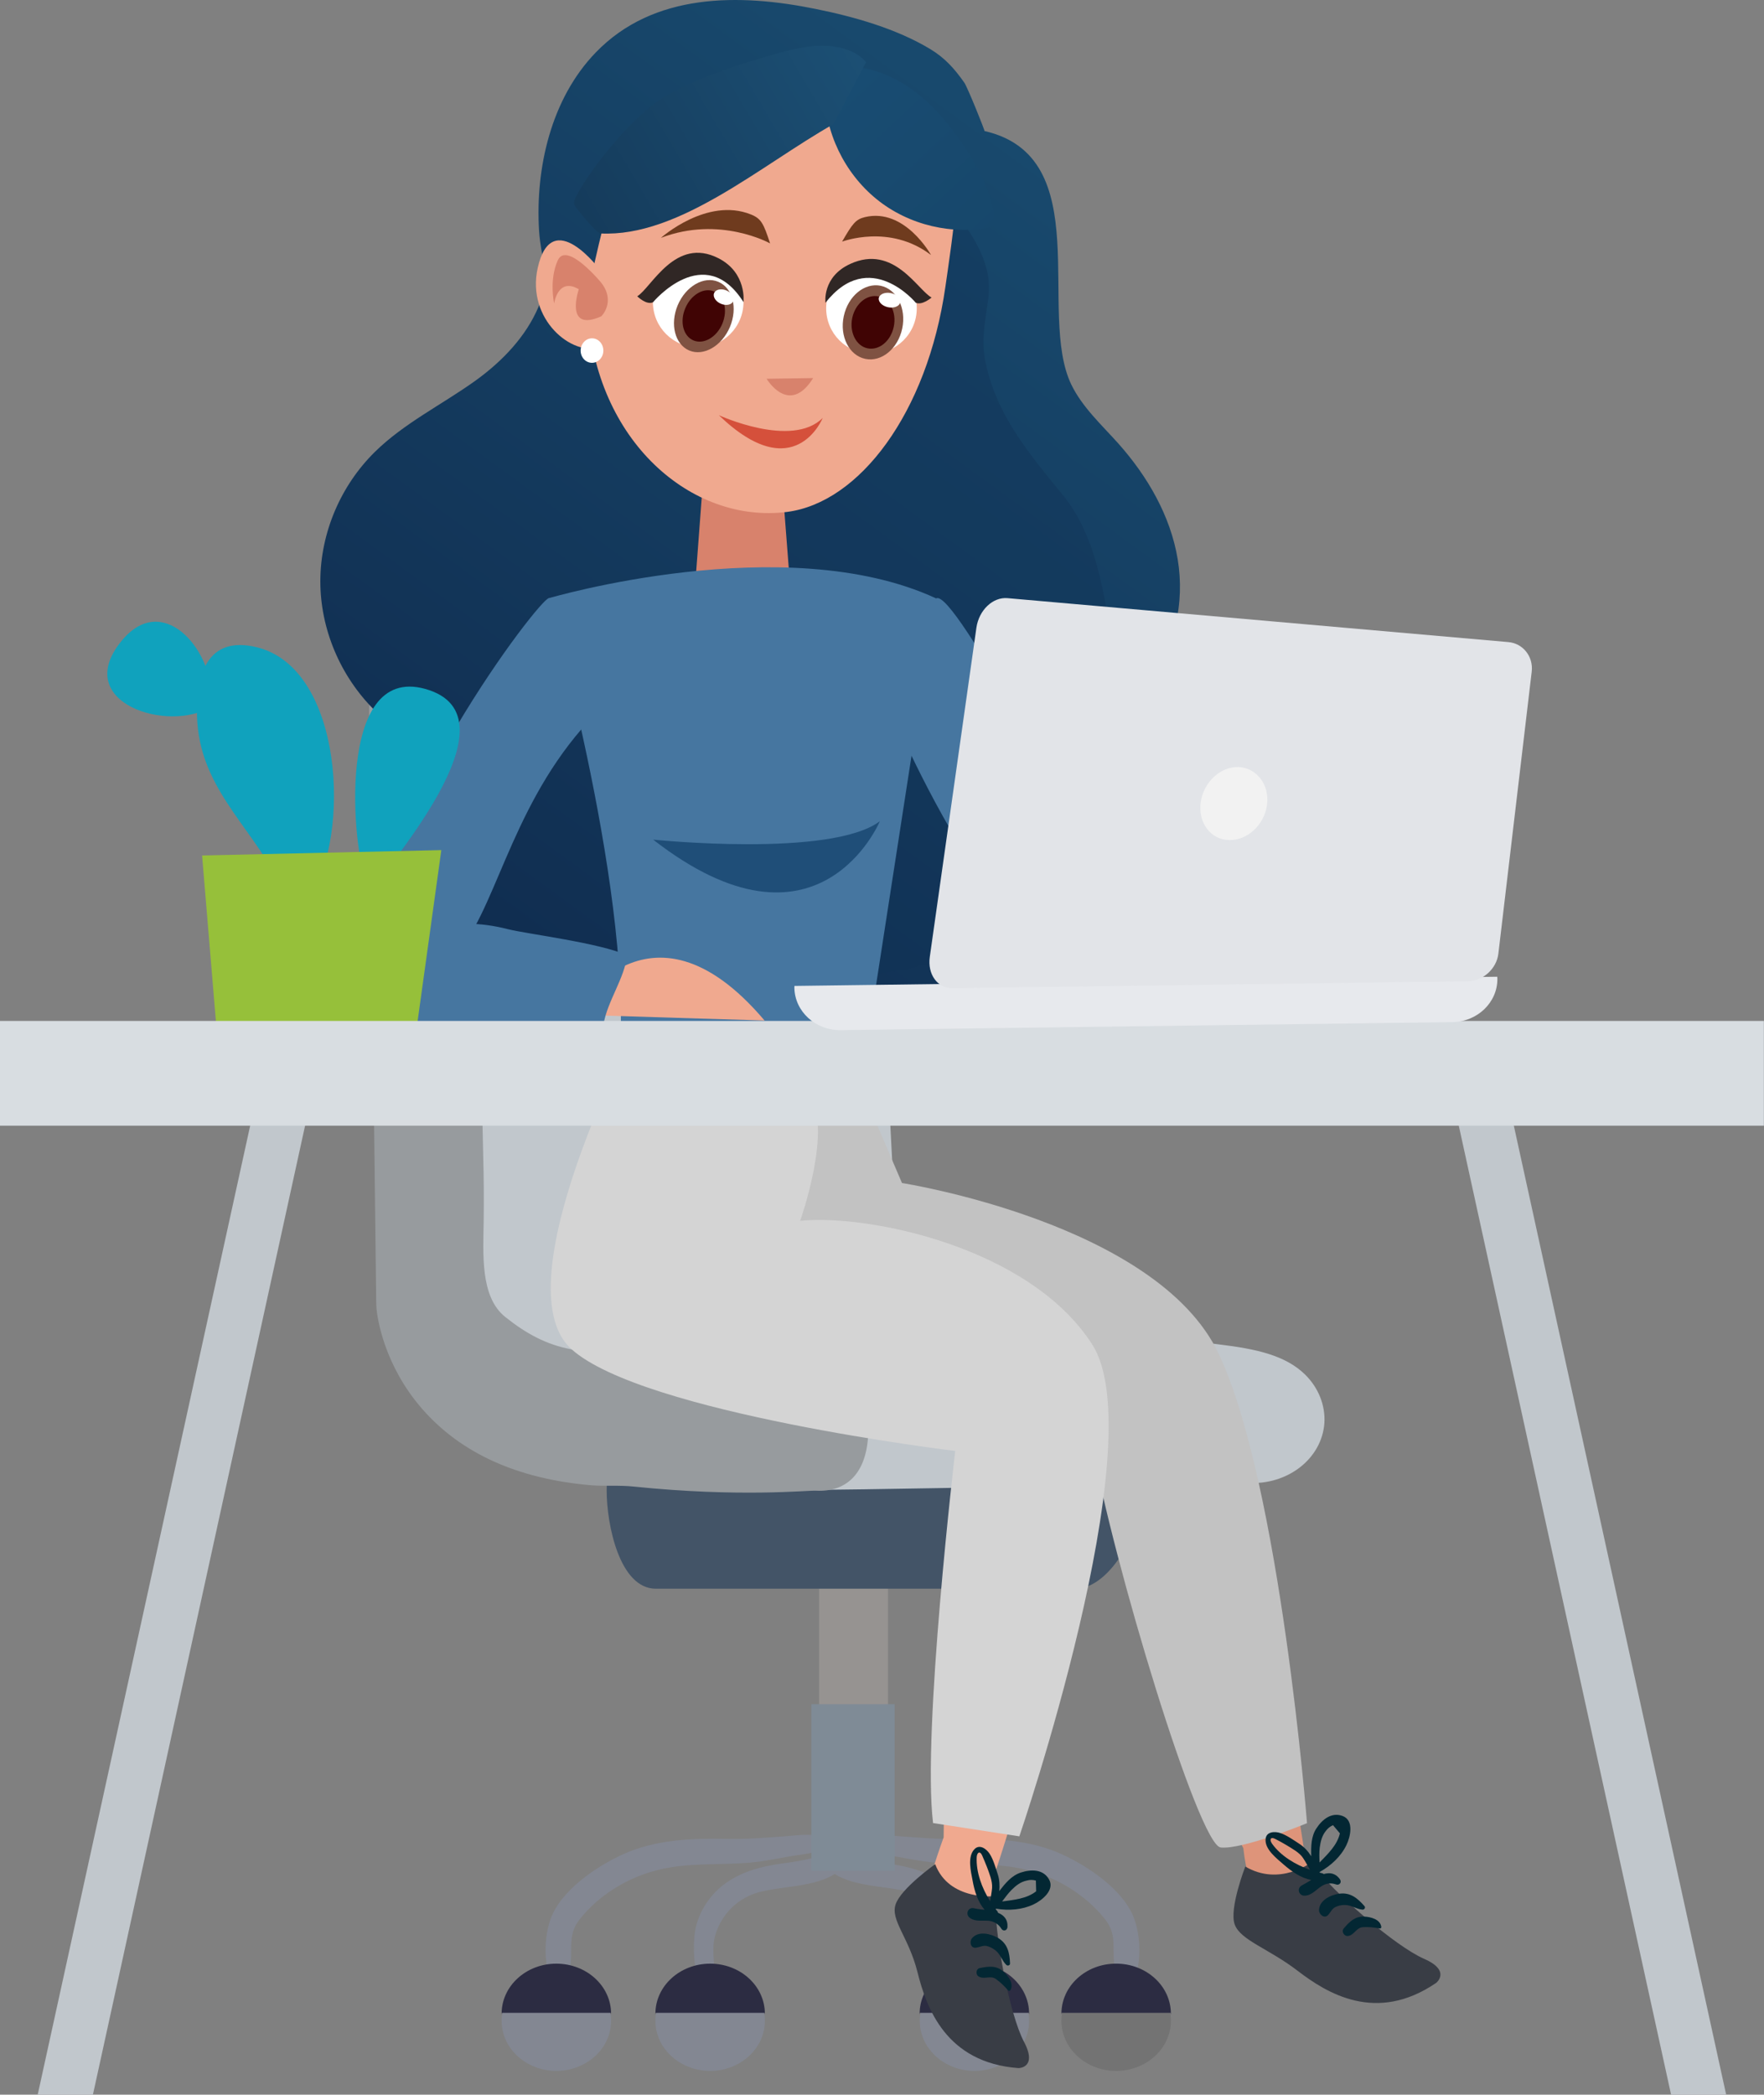 <svg width="1032" height="1225" viewBox="0 0 1032 1225" fill="none" xmlns="http://www.w3.org/2000/svg">
<rect x="0" y="0" width="1032" height="1225" fill="#808080" stroke="none"/>
<path d="M479.191 903.829H519.519V1005.84H479.191V903.829Z" fill="#969391"/>
<path d="M668.888 871.917C668.888 891.421 650.463 929.106 629.148 929.106H383.684C362.368 929.106 354.932 891.338 354.932 871.917V870.429C354.932 850.925 362.368 829.934 383.684 829.934H629.148C650.463 829.934 668.888 850.925 668.888 870.429V871.917Z" fill="#435467"/>
<path d="M499.933 1076.15C507.865 1071.44 518.109 1073.26 526.867 1073.92C537.938 1074.74 549.009 1075.65 560.08 1075.4C580.653 1074.99 602.216 1075.73 621.219 1084.41C636.834 1091.52 657.902 1105.65 663.768 1122.68C668.312 1135.82 667.982 1156.81 657.82 1167.55C656.085 1169.45 653.358 1167.47 653.771 1165.24C654.68 1160.11 652.201 1152.84 651.706 1147.55C650.962 1138.05 653.11 1130.69 646.501 1122.43C635.016 1107.97 618.245 1097.88 600.481 1093.5C584.04 1089.45 566.855 1090.61 550.083 1089.54C541.656 1089.04 533.394 1087.39 525.05 1085.9C516.705 1084.33 506.956 1084 499.685 1079.45C498.776 1078.54 498.694 1076.81 499.933 1076.15Z" fill="#838792"/>
<path d="M485.887 1076.15C477.956 1071.44 467.711 1073.26 458.953 1073.92C447.882 1074.74 436.811 1075.65 425.658 1075.4C405.085 1074.99 383.604 1075.73 364.519 1084.41C348.904 1091.52 327.836 1105.65 321.97 1122.68C317.426 1135.82 317.756 1156.81 327.918 1167.55C329.653 1169.45 332.38 1167.47 331.967 1165.24C330.975 1160.11 333.536 1152.84 333.949 1147.55C334.693 1138.05 332.545 1130.69 339.155 1122.43C350.639 1107.97 367.411 1097.88 385.174 1093.5C401.615 1089.45 418.8 1090.61 435.572 1089.54C443.999 1089.04 452.261 1087.39 460.523 1085.9C468.868 1084.33 478.617 1084 485.887 1079.45C487.044 1078.54 487.127 1076.81 485.887 1076.15Z" fill="#838792"/>
<path d="M406.324 1131.69C407.398 1120.37 414.338 1109.05 423.261 1102.27C433.258 1094.67 444.825 1091.61 457.052 1089.87C463.001 1089.05 468.95 1088.22 474.816 1086.73C480.847 1085.16 486.3 1082.27 492.496 1081.36C495.719 1080.87 498.61 1083.84 496.793 1087.06C486.878 1105.08 459.118 1101.69 442.181 1107.15C430.118 1111.03 421.03 1121.03 418.056 1133.26C416.569 1139.38 417.808 1146.15 417.891 1152.35C417.973 1157.48 419.378 1162.27 416.982 1166.9C416.156 1168.47 414.173 1168.06 413.264 1166.9C406.241 1157.56 405.25 1142.93 406.324 1131.69Z" fill="#838792"/>
<path d="M570.407 1131.69C569.332 1120.37 562.475 1109.05 553.469 1102.27C543.472 1094.67 531.906 1091.61 519.678 1089.87C513.647 1089.05 507.781 1088.22 501.915 1086.73C495.883 1085.16 490.431 1082.27 484.234 1081.36C481.012 1080.87 478.12 1083.84 479.855 1087.06C489.77 1105.08 517.612 1101.69 534.55 1107.15C546.529 1111.03 555.7 1121.03 558.675 1133.26C560.162 1139.38 558.922 1146.15 558.84 1152.35C558.757 1157.48 557.353 1162.27 559.749 1166.9C560.575 1168.47 562.558 1168.06 563.466 1166.9C570.489 1157.56 571.481 1142.93 570.407 1131.69Z" fill="#838792"/>
<path d="M474.651 996.648H523.387V1094.12H474.651V996.648Z" fill="#7F8B96"/>
<path d="M447.471 1181.84C447.471 1183.08 447.388 1184.32 447.223 1185.48C445.24 1199.94 431.773 1211.1 415.497 1211.1C399.138 1211.1 385.671 1199.94 383.688 1185.48C383.523 1184.24 383.44 1183.08 383.44 1181.84C383.44 1165.64 397.816 1152.59 415.497 1152.59C433.095 1152.59 447.471 1165.73 447.471 1181.84Z" fill="#838792"/>
<path d="M447.471 1177.63C447.471 1178.87 447.388 1177.14 447.223 1177.14H383.688C383.523 1177.14 383.44 1178.95 383.44 1177.63C383.44 1161.43 397.816 1148.38 415.497 1148.38C433.095 1148.38 447.471 1161.43 447.471 1177.63Z" fill="#2C2C42"/>
<path d="M357.497 1181.84C357.497 1183.08 357.414 1184.32 357.249 1185.48C355.266 1199.94 341.799 1211.1 325.441 1211.1C309.164 1211.1 295.697 1199.94 293.715 1185.48C293.549 1184.24 293.467 1183.08 293.467 1181.84C293.467 1165.65 307.843 1152.59 325.441 1152.59C343.121 1152.59 357.497 1165.73 357.497 1181.84Z" fill="#838792"/>
<path d="M357.497 1177.63C357.497 1178.87 357.414 1177.14 357.249 1177.14H293.715C293.549 1177.14 293.467 1178.96 293.467 1177.63C293.467 1161.44 307.843 1148.38 325.441 1148.38C343.121 1148.38 357.497 1161.44 357.497 1177.63Z" fill="#2C2C42"/>
<path d="M602.054 1181.84C602.054 1183.08 601.971 1184.32 601.806 1185.48C599.823 1199.94 586.356 1211.1 570.08 1211.1C553.721 1211.1 540.337 1199.94 538.354 1185.48C538.189 1184.24 538.106 1183.08 538.106 1181.84C538.106 1165.64 552.482 1152.59 570.08 1152.59C587.76 1152.59 602.054 1165.73 602.054 1181.84Z" fill="#838792"/>
<path d="M602.053 1177.63C602.053 1178.87 601.97 1177.14 601.805 1177.14H538.27C538.105 1177.14 538.022 1178.95 538.022 1177.63C538.022 1161.43 552.398 1148.38 569.996 1148.38C587.76 1148.38 602.053 1161.43 602.053 1177.63Z" fill="#2C2C42"/>
<path d="M620.973 1181.84C620.973 1183.08 621.055 1184.32 621.22 1185.48C623.203 1199.94 636.67 1211.1 652.946 1211.1C669.305 1211.1 682.772 1199.94 684.755 1185.48C684.92 1184.24 685.003 1183.08 685.003 1181.84C685.003 1165.64 670.627 1152.59 652.946 1152.59C635.266 1152.59 620.973 1165.73 620.973 1181.84Z" fill="#737373"/>
<path d="M620.971 1177.63C620.971 1178.87 621.053 1177.14 621.219 1177.14H684.753C684.918 1177.14 685.001 1178.95 685.001 1177.63C685.001 1161.43 670.625 1148.37 652.945 1148.37C635.264 1148.37 620.971 1161.43 620.971 1177.63Z" fill="#2C2C42"/>
<path d="M774.808 832.272C773.321 853.016 753.327 868.635 730.028 867.23C723.254 866.817 470.354 872.189 459.944 871.28C414.503 867.478 481.177 848.966 459.944 824.999C424.005 825.165 416.734 824.669 408.72 821.446C396.492 816.57 290.904 792.355 283.055 764.669C275.206 736.901 244.72 386.574 244.72 386.574C257.36 365.334 392.361 378.888 455.565 386.574C489.109 390.706 508.607 421.036 508.607 444.424C508.607 452.524 509.599 460.705 510.094 468.804C512.656 509.796 514.886 550.787 517.365 591.778C518.77 614.092 519.844 636.489 520.918 658.885C521.496 671.034 522.157 683.265 522.983 695.414C523.809 708.719 522.322 724.67 525.875 737.562C536.285 776.405 613.617 780.289 646.582 780.702C699.459 781.363 687.479 783.182 713.174 786.239C735.812 788.967 752.088 792.851 763.324 803.677C771.338 811.446 775.469 821.859 774.808 832.272Z" fill="#C1C7CC"/>
<path d="M370.798 869.382C432.928 875.746 472.172 871.531 477.294 871.779C494.727 872.688 506.129 862.358 507.781 841.118C508.607 830.457 505.716 819.961 499.85 812.193C491.588 801.367 479.443 797.73 462.506 795.499C443.255 792.937 413.264 791.863 373.441 792.441C360.47 792.606 347.086 791.449 334.362 789.135C319.573 786.408 307.759 779.879 295.614 770.21C280.742 758.392 282.725 733.02 282.973 713.516C283.138 701.368 283.055 689.384 282.725 677.318C281.32 620.459 281.238 563.518 280.577 506.659C280.246 474.841 279.833 443.106 279.503 411.288C279.255 390.131 264.796 374.015 247.281 375.503C229.683 376.908 215.72 395.255 215.968 416.412L220.099 761.367C220.099 762.689 220.182 763.929 220.264 765.251C220.76 770.54 224.478 798.226 247.116 824.094C269.919 850.126 303.132 865.002 346.177 868.639C354.026 869.217 362.37 868.473 370.798 869.382Z" fill="#979B9E"/>
<path d="M453.843 541.511C407.168 577.29 339.425 591.779 287.24 564.095C270.872 555.434 255.8 541.592 252.559 523.783C248.669 502.332 262.526 480.152 256.691 459.106C251.586 440.488 232.949 429.074 219.092 415.313C198.996 395.4 187.328 367.635 187.409 339.708C187.49 311.781 199.158 284.097 219.335 264.265C236.433 247.427 258.717 236.58 278.327 222.495C293.804 211.325 307.741 196.835 315.115 179.269C322.408 161.947 316.412 151.747 315.359 134.748C313.171 98.403 322.327 57.767 348.501 30.73C382.372 -4.401 432.693 -3.834 477.18 5.232C499.707 9.765 524.584 16.807 544.356 28.788C552.783 33.887 558.374 40.12 564.128 48.296C565.991 50.886 576.363 76.709 575.958 76.628C641.918 91.684 606.507 182.993 626.765 224.924C633.167 238.118 644.349 248.318 654.154 259.246C671.333 278.511 684.785 301.662 688.998 327.08C693.212 352.498 687.459 380.182 670.361 399.447C667.606 402.604 664.364 405.68 663.311 409.728C661.69 415.799 665.094 421.87 667.606 427.617C682.597 462.02 665.418 501.846 643.782 532.525C629.277 553.167 612.18 572.756 589.977 584.737C554.566 603.921 509.836 600.926 473.371 583.765" fill="url(#paint0_linear_17_1)"/>
<path opacity="0.42" d="M485.445 88.939C507.729 78.092 536.171 90.153 549.946 110.794C563.641 131.436 581.468 149.811 578.227 174.338C576.606 186.481 573.932 198.866 576.363 210.927C582.521 242.173 601.807 265 621.903 289.689C638.92 310.574 644.43 338.339 648.806 364.889C651.399 380.755 653.506 398.24 645.078 411.92C634.382 429.243 622.146 451.584 610.64 468.341C591.678 495.782 602.78 522.576 579.847 546.86C573.041 553.983 563.479 557.707 554.079 560.702C535.037 566.611 515.346 570.092 495.412 571.144C478.395 572.035 461.135 570.982 445.091 565.397C405.709 551.555 379.374 507.357 386.504 466.236C391.934 435.071 413.407 409.168 423.617 379.136C430.91 357.604 432.126 334.048 427.183 311.869C420.862 283.861 404.737 256.015 411.705 228.169" fill="#113356"/>
<path d="M405.971 351.739C402.336 373.143 431.088 374.962 431.088 374.962C443.728 374.962 463.475 371.077 463.475 358.433L457.361 279.177C457.361 266.533 447.033 256.202 434.392 256.202C421.752 256.202 411.424 266.45 411.424 279.177L405.971 351.739Z" fill="#D8826C"/>
<path d="M518.263 71.756C515.346 66.252 493.305 72.161 490.874 66.333C476.693 79.042 446.144 54.029 429.127 63.662C406.844 76.289 388.935 88.917 364.302 96.041C356.198 98.388 367.948 103.731 359.359 104.135C357.09 119.03 343.071 165.413 343.881 180.793C348.014 257.936 404.737 306.505 460.487 299.382C502.624 293.958 542.492 241.747 553.107 167.598C554.079 160.637 559.184 127.125 558.698 120.325C538.764 100.898 531.552 96.445 518.263 71.756Z" fill="#F0A98F"/>
<path d="M448.495 221.518C448.495 221.518 461.622 243.616 475.722 221.113L448.495 221.518Z" fill="#D8826C"/>
<path d="M434.963 176.67C434.963 191.24 423.132 203.14 408.465 203.14C393.798 203.14 381.968 191.321 381.968 176.67C381.968 162.099 393.798 150.2 408.465 150.2C423.132 150.2 434.963 162.099 434.963 176.67Z" fill="white"/>
<path d="M427.021 191.244C422.321 202.334 411.706 208.486 403.278 205.005C394.851 201.444 391.853 189.625 396.472 178.535C401.171 167.365 411.787 161.294 420.133 164.774C428.641 168.255 431.721 180.073 427.021 191.244Z" fill="#7F5242"/>
<path d="M422.563 189.382C419.241 197.234 411.705 201.605 405.708 199.096C399.712 196.586 397.524 188.168 400.927 180.235C404.25 172.302 411.786 167.931 417.782 170.44C423.778 173.03 425.885 181.449 422.563 189.382Z" fill="#400404"/>
<path d="M428.966 176.112C428.074 178.298 424.833 178.945 421.754 177.65C418.675 176.355 416.892 173.522 417.783 171.417C418.675 169.231 421.916 168.584 424.995 169.879C428.074 171.174 429.857 174.007 428.966 176.112Z" fill="white"/>
<path d="M420.539 242.809C420.539 242.809 463.243 262.48 481.313 244.428C481.313 244.428 464.864 285.469 420.539 242.809Z" fill="#D5503B"/>
<path d="M434.963 176.674C434.963 176.674 437.07 159.675 420.458 151.095C395.014 137.981 381.077 168.336 372.812 173.274C372.812 173.274 378.16 178.617 382.049 176.755C382.049 176.674 412.193 140.652 434.963 176.674Z" fill="#302725"/>
<path d="M483.339 180.325C483.339 194.977 495.17 206.795 509.836 206.795C524.422 206.795 536.334 194.977 536.334 180.325C536.334 165.754 524.503 153.936 509.836 153.936C495.251 153.855 483.339 165.754 483.339 180.325Z" fill="white"/>
<path d="M527.827 192.139C525.315 203.958 515.672 211.891 506.191 209.867C496.71 207.843 491.119 196.672 493.631 184.935C496.143 173.117 505.786 165.184 515.267 167.126C524.666 169.15 530.339 180.321 527.827 192.139Z" fill="#7F5242"/>
<path d="M522.884 191.087C521.101 199.505 514.294 205.09 507.569 203.714C500.843 202.338 496.872 194.324 498.574 185.987C500.357 177.568 507.244 171.902 513.97 173.359C520.615 174.735 524.666 182.668 522.884 191.087Z" fill="#400404"/>
<path d="M526.692 176.843C526.206 179.11 522.965 180.405 519.561 179.676C516.077 178.948 513.727 176.519 514.132 174.253C514.618 171.986 517.779 170.691 521.263 171.42C524.748 172.148 527.178 174.577 526.692 176.843Z" fill="white"/>
<path d="M482.934 177.075C482.934 177.075 480.827 161.938 497.439 154.329C522.883 142.673 536.82 169.628 545.005 173.999C545.005 173.999 539.657 178.694 535.767 177.075C535.848 177.075 508.54 144.292 482.934 177.075Z" fill="#302725"/>
<path d="M386.667 139.105C386.667 139.105 413.57 115.063 439.338 125.425C445.334 127.853 446.712 130.686 450.52 142.343C450.52 142.343 421.187 125.91 386.667 139.105Z" fill="#6F3B1E"/>
<path d="M544.681 149.147C544.681 149.147 529.366 121.382 506.029 126.968C500.599 128.263 498.736 130.772 492.658 141.295C492.658 141.376 520.452 130.61 544.681 149.147Z" fill="#6F3B1E"/>
<path d="M351.418 158.372C351.418 158.372 322.814 119.355 314.548 156.834C307.985 186.704 334.644 208.641 351.175 203.055C367.705 197.47 351.418 158.372 351.418 158.372Z" fill="#F0A98F"/>
<path d="M351.742 165.336C351.742 165.336 331.484 140.728 326.297 152.304C321.111 163.879 324.191 177.478 324.191 177.478C324.191 177.478 326.297 161.936 338.614 169.141C338.614 169.141 329.863 194.72 351.742 185.006C351.823 185.006 360.412 176.507 351.742 165.336Z" fill="#D8826C"/>
<path d="M352.981 205.055C352.981 209.021 349.983 212.178 346.336 212.178C342.609 212.178 339.691 208.94 339.691 205.055C339.691 201.088 342.69 197.851 346.336 197.851C349.983 197.851 352.981 201.007 352.981 205.055Z" fill="white"/>
<path d="M585.358 131.583C562.183 138.059 536.09 133.364 516.4 119.198C496.709 105.032 483.906 81.638 482.609 57.435C482.204 50.716 483.582 42.621 489.659 39.869C491.766 38.898 494.197 38.817 496.547 38.898C510.889 39.303 524.665 45.374 536.09 54.197C547.516 63.02 556.592 74.434 564.614 86.414C570.367 95.076 575.553 104.142 578.713 114.017C580.658 120.25 581.793 126.726 582.036 133.202" fill="url(#paint1_linear_17_1)"/>
<path d="M487.634 72.576C445.254 96.537 397.283 138.873 351.338 136.525C348.988 136.444 337.157 121.955 336.185 120.093C335.375 118.474 336.266 116.45 337.157 114.669C346.476 97.023 371.434 66.343 389.99 55.901C408.547 45.459 428.886 38.821 449.144 32.831C459.435 29.836 469.888 26.922 480.26 26.76C490.551 26.598 500.924 29.431 506.677 36.393" fill="url(#paint2_linear_17_1)"/>
<path d="M707.889 810.779C707.889 810.779 717.638 768.796 622.542 729.954C527.53 691.111 488.698 686.896 483.328 714.251C477.958 741.607 501.257 798.713 637.084 835.407C692.356 850.283 707.889 810.779 707.889 810.779Z" fill="#DE947A"/>
<path d="M646.666 802.025C646.666 801.942 646.666 801.859 646.666 801.777C650.054 775.661 683.019 771.116 701.856 785.413C717.306 797.149 732.178 870.04 736.97 897.643C744.405 940.701 750.189 1005.49 757.542 1048.63C759.69 1061.2 761.756 1073.67 763.573 1086.24C773.322 1107.97 775.388 1111.53 783.65 1126.73C791.912 1141.86 799.761 1140.7 792.077 1144.09C779.684 1149.62 744.405 1138.63 736.143 1114.34C731.599 1101.11 729.038 1095.49 727.386 1080.86C654.267 939.957 644.022 823.347 646.666 802.025Z" fill="#DE947A"/>
<path d="M640.14 803.769C640.14 803.769 644.106 760.877 544.797 735.092C445.406 709.39 406.409 710.382 404.674 738.15C402.939 766.001 433.756 819.389 573.218 837.571C630.061 845.009 640.14 803.769 640.14 803.769Z" fill="#F0A98F"/>
<path d="M712.927 791.597C676.657 715.151 527.694 691.846 527.694 691.846L504.395 637.466L450.031 636.226C360.719 805.894 535.46 785.151 557.52 792.919C579.497 800.688 639.065 844.737 639.065 844.737C650.715 912.092 701.195 1079.2 714.167 1080.44C727.138 1081.76 764.647 1066.22 764.647 1066.22C764.647 1066.22 749.115 867.96 712.927 791.597Z" fill="#C2C2C2"/>
<path d="M592.386 802.11C600.318 782.193 629.317 778.805 639.727 799.962C648.32 817.317 639.727 906.82 631.63 933.597C618.99 975.497 606.184 1017.31 593.543 1059.13C589.825 1071.28 586.107 1083.43 582.059 1095.5C581.067 1119.3 581.398 1123.43 581.976 1140.7C582.554 1157.89 581.811 1184.5 573.383 1184.17C559.834 1183.68 536.287 1144.59 539.757 1119.13C541.657 1105.25 547.028 1088.39 552.068 1074.5C553.555 804.755 589.577 809.218 592.386 802.11Z" fill="#F0A98F"/>
<path d="M372.369 599.881C372.369 599.881 292.476 751.615 334.364 789.053C376.253 826.573 558.842 848.556 558.842 848.556C558.842 848.556 539.427 1013.02 545.871 1066.16L596.352 1073.93C596.352 1073.93 675.336 843.35 639.066 786.408C602.796 729.467 508.279 709.963 468.126 713.93C468.126 713.93 487.541 659.55 473.331 640.046C459.12 620.625 372.369 594.757 372.369 599.881Z" fill="#D4D4D4"/>
<path d="M361.712 624.838C372.7 530.624 320.897 349.882 320.897 349.882C320.897 349.882 459.12 309.056 547.523 349.882L502.33 642.028C502.33 642.028 477.875 648.144 443.588 643.268C409.466 638.309 361.712 624.838 361.712 624.838Z" fill="#4676A0"/>
<path d="M382.118 491.028C382.118 491.028 486.054 501.772 514.723 480.284C514.723 480.284 478.866 566.316 382.118 491.028Z" fill="#1F4E78"/>
<path d="M547.112 1090.21C547.112 1090.21 527.118 1104.34 523.978 1113.68C520.839 1123.02 531.579 1132.69 536.784 1153.43C541.99 1174.18 553.391 1206.32 595.858 1209.46C595.858 1209.46 607.259 1209.46 598.997 1193.93C590.735 1178.39 581.399 1130.71 582.391 1108.89C582.391 1108.89 555.374 1112.03 547.112 1090.21Z" fill="#393D45"/>
<path d="M573.301 1150.94C578.259 1149.95 582.885 1149.29 587.016 1153.01C589.825 1155.49 593.378 1160.11 591.065 1163.92C590.817 1164.33 590.156 1164.49 589.825 1164.08C587.677 1161.6 585.281 1159.2 582.555 1157.3C579.415 1155.16 575.945 1157.72 572.723 1155.98C570.575 1154.91 570.905 1151.35 573.301 1150.94Z" fill="#032733"/>
<path d="M568.676 1133.51C572.394 1129.04 579.582 1130.86 583.878 1133.34C589.579 1136.73 590.653 1142.1 590.901 1148.22C590.984 1149.38 589.496 1149.87 588.753 1149.13C586.109 1146.57 585.365 1142.93 582.391 1140.61C580.739 1139.38 579.252 1138.55 577.269 1138.05C575.203 1137.56 573.055 1138.8 570.99 1139.04C567.767 1139.54 567.024 1135.41 568.676 1133.51Z" fill="#032733"/>
<path d="M569.831 1115.98C571.566 1116.4 573.797 1116.65 576.028 1116.89C572.062 1112.27 570.079 1105.9 569.005 1099.79C568.014 1094.5 565.783 1085.74 570.162 1081.36C573.219 1078.3 577.184 1081.36 579.002 1084.17C581.15 1087.55 582.389 1092.02 583.629 1095.82C584.868 1099.46 584.868 1102.68 584.62 1105.98C588.09 1101.36 591.891 1096.81 597.261 1095.08C603.127 1093.17 610.15 1093.01 613.62 1098.96C617.42 1105.24 609.489 1111.44 604.779 1113.67C598.087 1116.89 590.156 1117.47 582.803 1116.23C582.72 1116.31 582.555 1116.4 582.472 1116.48C582.803 1116.89 583.133 1117.31 583.463 1117.72C583.711 1117.97 583.794 1118.3 583.877 1118.63C587.264 1120.03 589.66 1122.43 589.412 1126.98C589.329 1127.8 588.834 1128.71 588.008 1128.88C587.842 1128.88 587.677 1128.96 587.594 1128.96C586.107 1128.96 585.859 1127.8 585.033 1126.81C583.463 1124.83 581.068 1123.67 578.672 1123.34C574.954 1122.93 570.74 1124 567.518 1121.69C564.544 1119.7 566.196 1115.16 569.831 1115.98ZM577.432 1091.93C576.523 1089.54 575.532 1087.31 574.541 1084.99C573.301 1082.27 571.566 1083.26 571.401 1086.15C570.988 1094.91 574.458 1104.25 579.25 1111.85C579.663 1109.29 580.159 1106.73 580.407 1104.08C580.654 1100.03 578.754 1095.57 577.432 1091.93ZM606.184 1106.07L606.019 1099.79C604.201 1099.29 602.466 1099.29 600.731 1099.79C597.096 1100.53 594.369 1102.68 591.808 1105.24C589.743 1107.31 588.09 1109.62 586.273 1112.02C593.295 1111.03 600.566 1110.45 606.184 1106.07Z" fill="#032733"/>
<path d="M728.544 1091.58C728.544 1091.58 718.96 1116.21 722.347 1125.47C725.735 1134.72 742.176 1139.52 759.196 1152.58C776.133 1165.55 805.05 1183.65 840.246 1159.6C840.246 1159.6 849.169 1152.49 832.975 1145.47C816.782 1138.44 779.851 1106.96 767.045 1089.27C767.045 1089.19 748.538 1103.4 728.544 1091.58Z" fill="#393D45"/>
<path d="M786.13 1127.8C789.352 1124 792.657 1120.61 798.11 1120.86C801.91 1121.02 807.528 1122.43 808.107 1126.89C808.189 1127.39 807.776 1127.88 807.198 1127.8C803.976 1127.22 800.588 1126.81 797.283 1127.06C793.483 1127.31 792.409 1131.52 788.774 1132.18C786.46 1132.6 784.56 1129.62 786.13 1127.8Z" fill="#032733"/>
<path d="M771.671 1117.05C771.836 1111.27 778.528 1108.13 783.486 1107.47C790.013 1106.56 794.226 1110.11 798.275 1114.74C799.018 1115.56 798.192 1116.89 797.118 1116.8C793.4 1116.47 790.591 1114.08 786.79 1114.08C784.725 1114.08 783.072 1114.41 781.172 1115.32C779.272 1116.23 778.363 1118.54 776.876 1120.03C774.728 1122.26 771.588 1119.53 771.671 1117.05Z" fill="#032733"/>
<path d="M761.674 1102.59C763.244 1101.77 765.144 1100.61 767.127 1099.45C761.096 1098.3 755.643 1094.49 751.016 1090.44C746.968 1086.89 739.698 1081.44 740.441 1075.32C740.937 1071.02 745.977 1070.94 749.116 1072.02C752.917 1073.34 756.717 1076.06 760.022 1078.21C763.244 1080.28 765.31 1082.76 767.127 1085.57C766.962 1079.78 767.045 1073.83 770.184 1069.21C773.572 1064 779.025 1059.62 785.469 1062.02C792.326 1064.58 790.013 1074.33 787.7 1079.04C784.478 1085.73 778.612 1091.11 772.085 1094.74C772.085 1094.91 772.085 1094.99 772.002 1095.16C772.498 1095.24 772.993 1095.4 773.489 1095.49C773.82 1095.57 774.15 1095.73 774.398 1095.98C777.868 1094.99 781.255 1095.32 783.899 1099.04C784.395 1099.7 784.56 1100.78 783.982 1101.44C783.899 1101.52 783.817 1101.68 783.651 1101.77C782.495 1102.68 781.586 1101.93 780.347 1101.68C777.868 1101.11 775.307 1101.68 773.241 1103.01C770.102 1104.99 767.375 1108.46 763.409 1108.63C759.857 1108.87 758.37 1104.25 761.674 1102.59ZM752.586 1079.04C750.438 1077.72 748.207 1076.56 745.977 1075.4C743.25 1074 742.507 1075.9 744.242 1078.3C749.364 1085.4 757.874 1090.53 766.384 1093.5C765.062 1091.27 763.905 1088.96 762.418 1086.73C760.27 1083.34 755.891 1081.11 752.586 1079.04ZM783.899 1072.18L779.851 1067.39C778.198 1068.13 776.794 1069.21 775.72 1070.69C773.406 1073.5 772.58 1076.89 772.085 1080.53C771.754 1083.42 771.837 1086.31 772.002 1089.21C776.959 1084.08 782.247 1079.12 783.899 1072.18Z" fill="#032733"/>
<path d="M510.097 644.345C510.097 644.345 452.015 672.03 360.803 629.138C361.712 624.841 363.529 601.452 363.529 601.452L505.883 619.469L510.097 644.345Z" fill="#8F99B6"/>
<path d="M417.562 607.059L410.622 651.274L392.694 649.869L399.551 602.844L417.562 607.059Z" fill="#D4D4D4"/>
<path d="M488.038 612.607L493.573 652.689L447.967 656.821L445.241 607.069L488.038 612.607ZM458.956 644.342L478.95 640.21V621.532L455.486 619.466L458.956 644.342Z" fill="#EAEAEA"/>
<path d="M784.229 597.411C784.229 597.411 746.967 598.898 702.931 590.303C663.521 582.617 618.659 566.998 590.485 535.015C557.768 497.825 528.108 430.883 528.108 430.883C528.108 430.883 536.535 356.835 547.606 349.975C558.594 343.116 635.183 496.833 655.012 508.982C666.413 515.924 705.823 529.808 739.862 542.701C765.226 552.287 787.616 561.295 792.987 566.419C805.627 578.32 784.229 597.411 784.229 597.411Z" fill="#4676A0"/>
<path d="M805.873 597.495C801.164 574.438 785.796 557.496 767.537 557.496C749.279 557.496 733.911 574.438 729.202 597.495H805.873Z" fill="#22272E"/>
<path d="M746.636 578.475C746.636 583.764 741.348 587.979 734.821 587.979C728.294 587.979 723.006 583.681 723.006 578.475C723.006 573.185 728.294 568.97 734.821 568.97C741.348 568.888 746.636 573.185 746.636 578.475Z" fill="#F0A98F"/>
<path d="M762.995 557.495C762.995 565.098 759.442 571.297 754.981 571.297C750.52 571.297 746.967 565.098 746.967 557.495C746.967 549.892 750.52 543.776 754.981 543.776C759.442 543.776 762.995 549.892 762.995 557.495Z" fill="#F0A98F"/>
<path d="M786.212 558.485C783.734 565.592 778.363 570.138 774.15 568.568C770.019 566.997 768.614 559.89 771.093 552.783C773.571 545.675 778.942 541.13 783.155 542.7C787.369 544.27 788.691 551.378 786.212 558.485Z" fill="#F0A98F"/>
<path d="M805.297 577.175C800.587 582.961 794.06 585.275 790.673 582.299C787.286 579.324 788.36 572.134 792.986 566.349C797.696 560.564 804.223 558.25 807.61 561.225C810.997 564.283 809.923 571.39 805.297 577.175Z" fill="#F0A98F"/>
<path d="M810.832 596.007C803.892 598.238 797.2 596.503 795.96 592.04C794.638 587.577 799.182 582.205 806.123 579.891C813.063 577.66 819.755 579.395 821.077 583.858C822.316 588.321 817.772 593.775 810.832 596.007Z" fill="#F0A98F"/>
<path d="M334.611 593.358C334.611 593.358 378.978 516.169 447.305 596.829L334.611 593.358Z" fill="#F0A98F"/>
<path d="M320.979 349.895C315.608 350.308 220.017 473.944 208.037 577.414C208.037 577.414 207.376 618.157 265.954 558.736C289.253 535.1 297.68 475.514 340.477 426.093C340.477 426.01 343.121 348.16 320.979 349.895Z" fill="#4676A0"/>
<path d="M366.916 558.735C351.383 551.463 308.173 546.173 297.35 543.446C228.858 525.926 214.565 585.925 214.565 585.925C202.75 605.76 297.185 603.28 353.118 598.735C355.514 585.264 365.264 572.289 366.916 558.735Z" fill="#4676A0"/>
<path d="M248.689 402.867C306.606 418.899 222.747 510.221 214.485 525.097V515.758C206.223 498.072 196.06 388.321 248.689 402.867Z" fill="#10A2BD"/>
<path d="M150.372 378.562C201.101 391.124 205.149 488.892 181.437 524.098L162.765 514.759C145.002 481.206 116.581 459.636 115.259 419.057C114.515 395.091 120.96 371.289 150.372 378.562Z" fill="#10A2BD"/>
<path d="M70.809 375.176C94.851 345.341 123.686 379.391 123.686 406.994V413.192C98.817 428.894 41.809 411.126 70.809 375.176Z" fill="#10A2BD"/>
<path d="M258.189 497.159L242.657 609.142L127.568 612.282L118.232 500.3L258.189 497.159Z" fill="#96C03A"/>
<path d="M977.641 1224.99L852.967 656.154L882.958 646.071L1009.86 1224.99H977.641Z" fill="#C1C7CC"/>
<path d="M54.363 1224.99L178.954 656.154L149.046 646.071L22.059 1224.99H54.363Z" fill="#C1C7CC"/>
<path d="M-0 597.075H1031.92V658.314H-0V597.075Z" fill="#D8DDE1"/>
<path d="M875.935 571.214C875.935 571.544 876.018 571.957 876.018 572.288C876.183 586.172 864.368 597.577 849.662 597.742L491.836 602.453C477.047 602.618 464.984 591.544 464.736 577.66C464.736 577.247 464.737 576.916 464.819 576.585L875.935 571.214Z" fill="#E7E9ED"/>
<path d="M543.969 559.557C542.482 569.805 548.513 578.069 557.271 577.904L858.75 573.855C867.591 573.772 875.522 566.582 876.596 557.739L896.094 392.865C897.168 384.022 891.055 376.253 882.462 375.51L589.41 349.807C580.817 349.064 572.721 356.832 571.233 367.08L543.969 559.557Z" fill="#E2E4E8"/>
<path d="M702.432 469.313C700.863 481.214 708.299 491.048 719.039 491.296C729.78 491.544 739.694 482.371 741.264 470.635C742.751 458.983 735.315 449.148 724.657 448.569C713.999 448.239 704.085 457.412 702.432 469.313Z" fill="#F2F2F2"/>
<defs>
<linearGradient id="paint0_linear_17_1" x1="264.506" y1="540.869" x2="597.804" y2="84.214" gradientUnits="userSpaceOnUse">
<stop stop-color="#102D50"/>
<stop offset="1" stop-color="#18496D"/>
</linearGradient>
<linearGradient id="paint1_linear_17_1" x1="585.943" y1="135.218" x2="463.773" y2="4.745" gradientUnits="userSpaceOnUse">
<stop stop-color="#17476B"/>
<stop offset="0" stop-color="#17476B"/>
<stop offset="1" stop-color="#194E75"/>
</linearGradient>
<linearGradient id="paint2_linear_17_1" x1="335.318" y1="127.393" x2="507.661" y2="26.096" gradientUnits="userSpaceOnUse">
<stop stop-color="#153F63"/>
<stop offset="0" stop-color="#153B5B"/>
<stop offset="1" stop-color="#1C5075"/>
</linearGradient>
</defs>
</svg>
